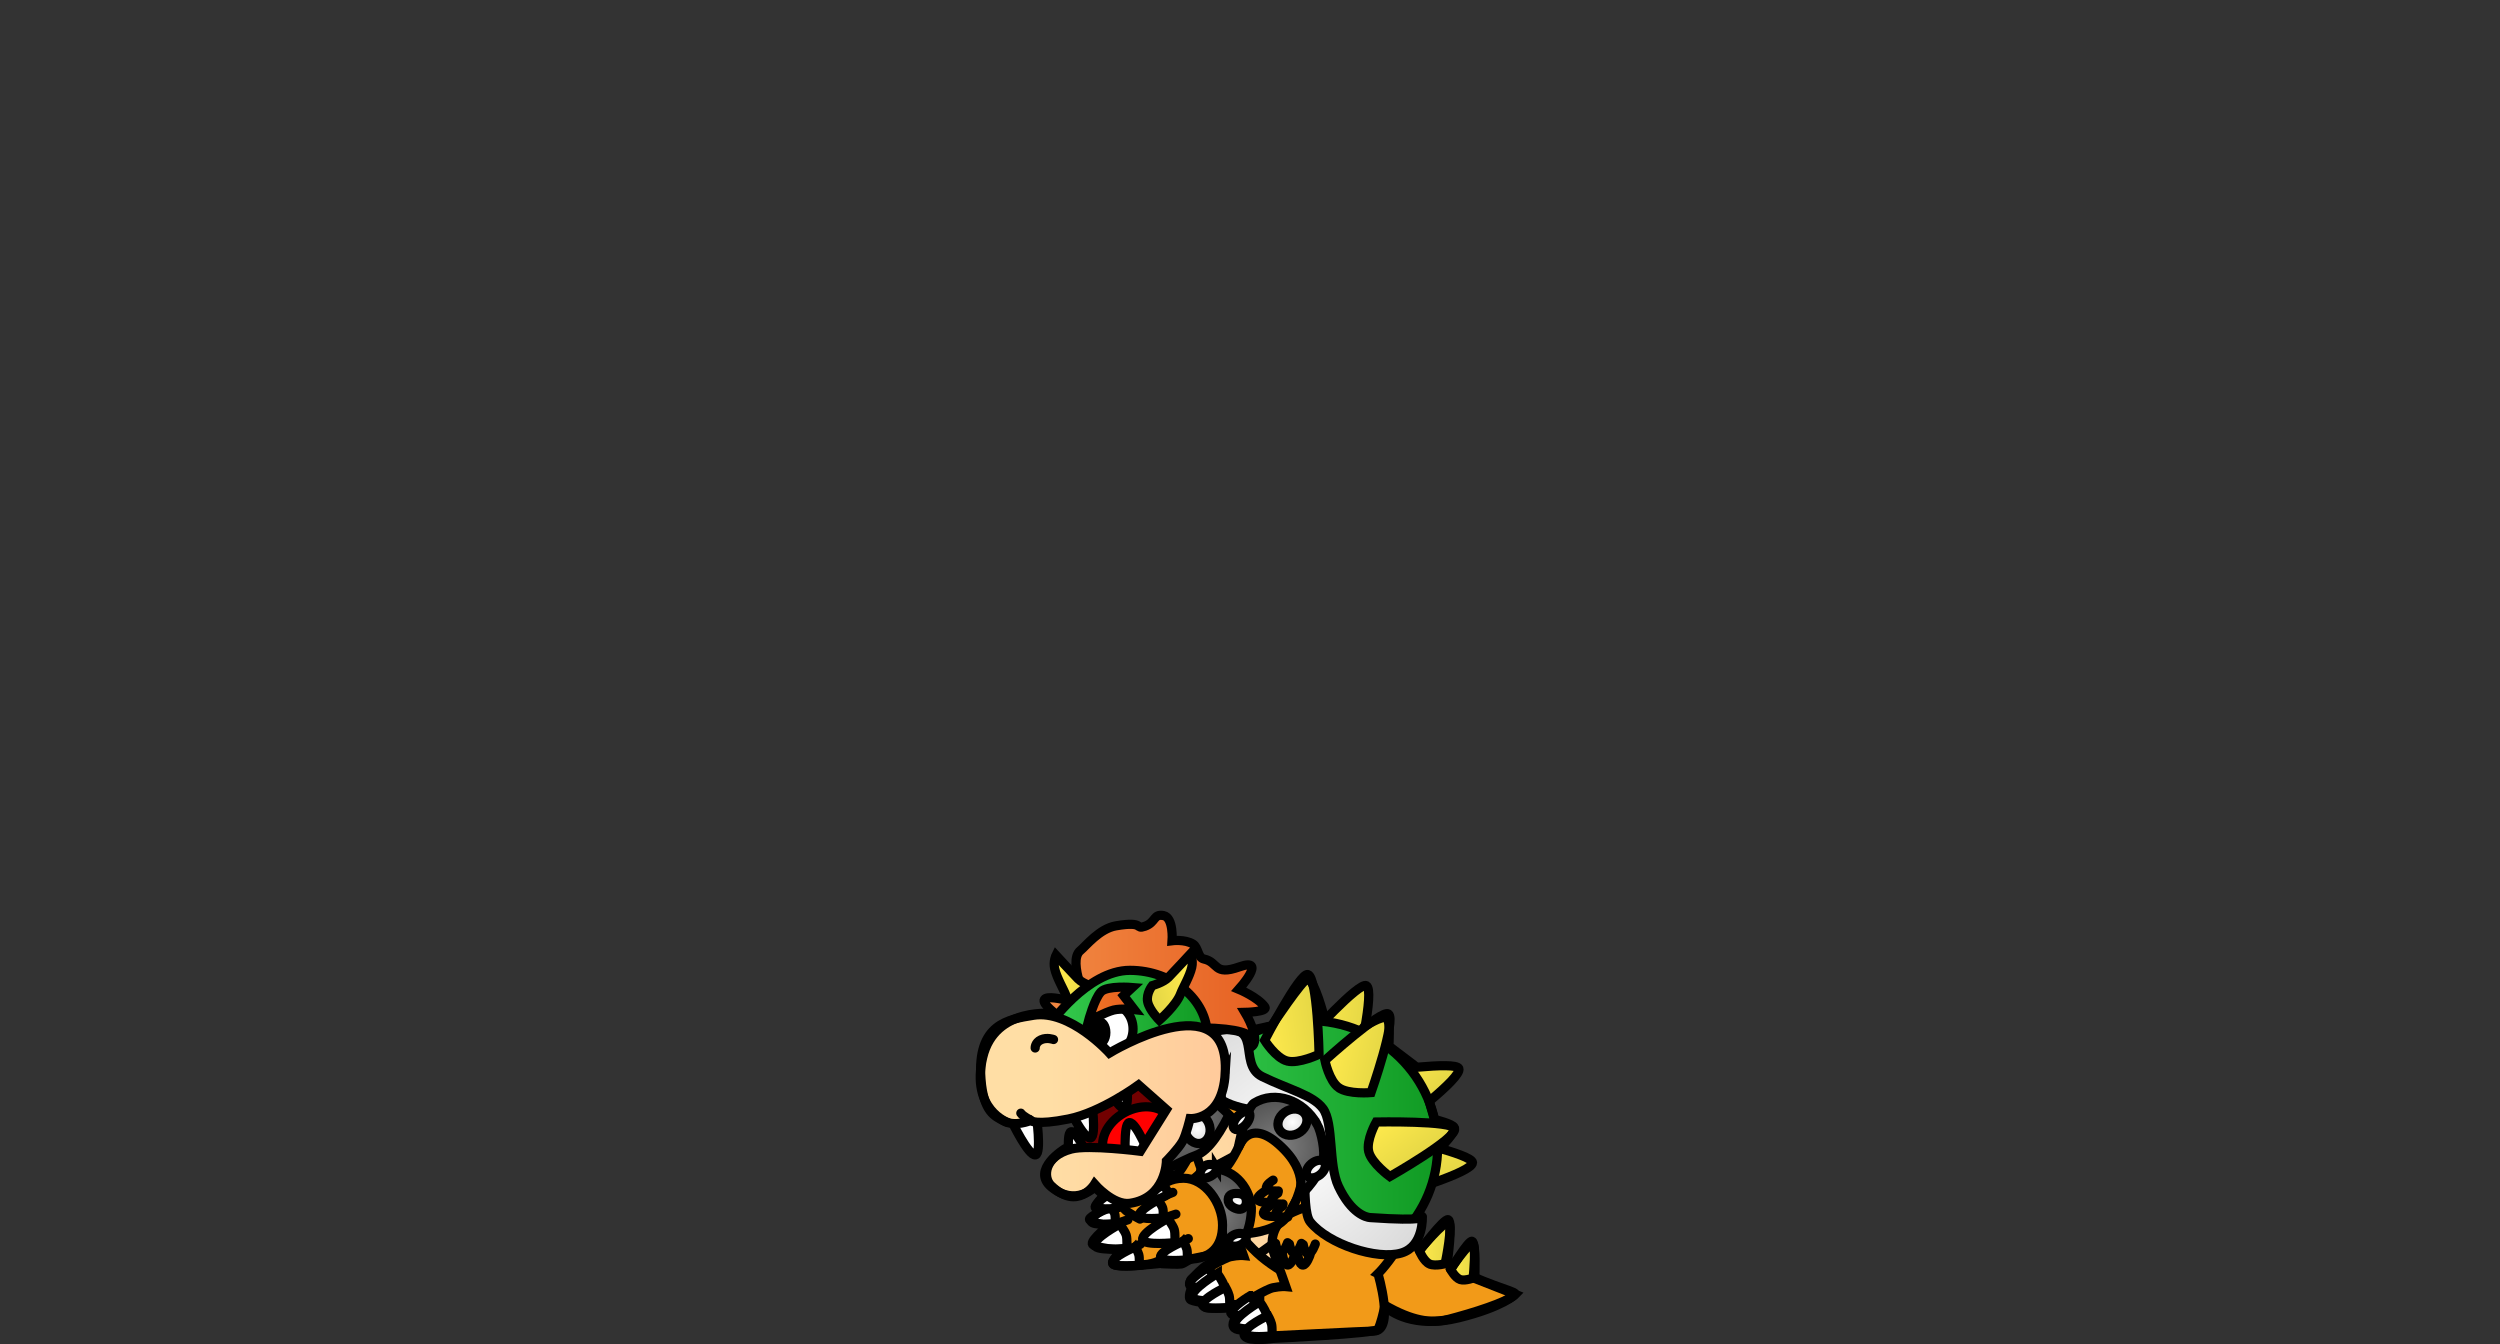 <svg version="1.1" xmlns="http://www.w3.org/2000/svg" xmlns:xlink="http://www.w3.org/1999/xlink" width="543.596" height="292.268" viewBox="0,0,543.596,292.268"><rect x="0" y="0" width="543.596" height="292.268" fill="#333333" stroke="none"/><defs><radialGradient cx="236.42" cy="160.539" r="12.38" gradientUnits="userSpaceOnUse" id="color-1"><stop offset="0" stop-color="#7f7f7f"/><stop offset="1" stop-color="#4d4d4d"/></radialGradient><radialGradient cx="228.195" cy="154.748" r="2.375" gradientUnits="userSpaceOnUse" id="color-2"><stop offset="0" stop-color="#ffffff"/><stop offset="1" stop-color="#dadada"/></radialGradient><radialGradient cx="239.268" cy="155.083" r="3.239" gradientUnits="userSpaceOnUse" id="color-3"><stop offset="0" stop-color="#ffffff"/><stop offset="1" stop-color="#dadada"/></radialGradient><radialGradient cx="244.358" cy="165.293" r="2.375" gradientUnits="userSpaceOnUse" id="color-4"><stop offset="0" stop-color="#ffffff"/><stop offset="1" stop-color="#dadada"/></radialGradient><radialGradient cx="222.305" cy="174.62" r="10.476" gradientUnits="userSpaceOnUse" id="color-5"><stop offset="0" stop-color="#7f7f7f"/><stop offset="1" stop-color="#4d4d4d"/></radialGradient><radialGradient cx="221.006" cy="165.899" r="2.01" gradientUnits="userSpaceOnUse" id="color-6"><stop offset="0" stop-color="#ffffff"/><stop offset="1" stop-color="#dadada"/></radialGradient><radialGradient cx="227.513" cy="172.699" r="2.741" gradientUnits="userSpaceOnUse" id="color-7"><stop offset="0" stop-color="#ffffff"/><stop offset="1" stop-color="#dadada"/></radialGradient><radialGradient cx="227.278" cy="180.668" r="2.01" gradientUnits="userSpaceOnUse" id="color-8"><stop offset="0" stop-color="#ffffff"/><stop offset="1" stop-color="#dadada"/></radialGradient><linearGradient x1="229.108" y1="167.249" x2="258.711" y2="158.3" gradientUnits="userSpaceOnUse" id="color-9"><stop offset="0" stop-color="#ffdea5"/><stop offset="1" stop-color="#ffc79a"/></linearGradient><radialGradient cx="225.496" cy="152.014" r="12.38" gradientUnits="userSpaceOnUse" id="color-10"><stop offset="0" stop-color="#7f7f7f"/><stop offset="1" stop-color="#4d4d4d"/></radialGradient><radialGradient cx="229.04" cy="155.269" r="3.239" gradientUnits="userSpaceOnUse" id="color-11"><stop offset="0" stop-color="#ffffff"/><stop offset="1" stop-color="#dadada"/></radialGradient><linearGradient x1="277.353" y1="179.925" x2="283.955" y2="180.009" gradientUnits="userSpaceOnUse" id="color-12"><stop offset="0" stop-color="#ffea4d"/><stop offset="1" stop-color="#e5d745"/></linearGradient><linearGradient x1="283.992" y1="184.3" x2="289.478" y2="183.825" gradientUnits="userSpaceOnUse" id="color-13"><stop offset="0" stop-color="#ffea4d"/><stop offset="1" stop-color="#e5d745"/></linearGradient><linearGradient x1="275.946" y1="155.83" x2="280.812" y2="167.035" gradientUnits="userSpaceOnUse" id="color-14"><stop offset="0" stop-color="#ffea4d"/><stop offset="1" stop-color="#e5d745"/></linearGradient><linearGradient x1="271.401" y1="140.366" x2="279.904" y2="149.138" gradientUnits="userSpaceOnUse" id="color-15"><stop offset="0" stop-color="#ffea4d"/><stop offset="1" stop-color="#e5d745"/></linearGradient><linearGradient x1="253.471" y1="132.039" x2="265.617" y2="133.347" gradientUnits="userSpaceOnUse" id="color-16"><stop offset="0" stop-color="#ffea4d"/><stop offset="1" stop-color="#e5d745"/></linearGradient><linearGradient x1="225.181" y1="159.244" x2="281.279" y2="159.244" gradientUnits="userSpaceOnUse" id="color-17"><stop offset="0" stop-color="#35cb4e"/><stop offset="1" stop-color="#109a23"/></linearGradient><radialGradient cx="249.897" cy="160.011" r="32.852" gradientUnits="userSpaceOnUse" id="color-18"><stop offset="0" stop-color="#ffffff"/><stop offset="1" stop-color="#dadada"/></radialGradient><linearGradient x1="243.144" y1="132.492" x2="255.223" y2="130.662" gradientUnits="userSpaceOnUse" id="color-19"><stop offset="0" stop-color="#ffea4d"/><stop offset="1" stop-color="#e5d745"/></linearGradient><linearGradient x1="257.536" y1="136.913" x2="269.49" y2="139.429" gradientUnits="userSpaceOnUse" id="color-20"><stop offset="0" stop-color="#ffea4d"/><stop offset="1" stop-color="#e5d745"/></linearGradient><linearGradient x1="270.814" y1="151.671" x2="278.175" y2="161.421" gradientUnits="userSpaceOnUse" id="color-21"><stop offset="0" stop-color="#ffea4d"/><stop offset="1" stop-color="#e5d745"/></linearGradient><radialGradient cx="246.859" cy="159.311" r="12.38" gradientUnits="userSpaceOnUse" id="color-22"><stop offset="0" stop-color="#7f7f7f"/><stop offset="1" stop-color="#4d4d4d"/></radialGradient><radialGradient cx="238.634" cy="153.52" r="2.375" gradientUnits="userSpaceOnUse" id="color-23"><stop offset="0" stop-color="#ffffff"/><stop offset="1" stop-color="#dadada"/></radialGradient><radialGradient cx="249.708" cy="153.855" r="3.239" gradientUnits="userSpaceOnUse" id="color-24"><stop offset="0" stop-color="#ffffff"/><stop offset="1" stop-color="#dadada"/></radialGradient><radialGradient cx="254.797" cy="164.065" r="2.375" gradientUnits="userSpaceOnUse" id="color-25"><stop offset="0" stop-color="#ffffff"/><stop offset="1" stop-color="#dadada"/></radialGradient><radialGradient cx="232.744" cy="173.392" r="10.476" gradientUnits="userSpaceOnUse" id="color-26"><stop offset="0" stop-color="#7f7f7f"/><stop offset="1" stop-color="#4d4d4d"/></radialGradient><radialGradient cx="231.445" cy="164.671" r="2.01" gradientUnits="userSpaceOnUse" id="color-27"><stop offset="0" stop-color="#ffffff"/><stop offset="1" stop-color="#dadada"/></radialGradient><radialGradient cx="237.952" cy="171.471" r="2.741" gradientUnits="userSpaceOnUse" id="color-28"><stop offset="0" stop-color="#ffffff"/><stop offset="1" stop-color="#dadada"/></radialGradient><radialGradient cx="237.717" cy="179.44" r="2.01" gradientUnits="userSpaceOnUse" id="color-29"><stop offset="0" stop-color="#ffffff"/><stop offset="1" stop-color="#dadada"/></radialGradient><linearGradient x1="195.699" y1="123.23" x2="243.79" y2="123.23" gradientUnits="userSpaceOnUse" id="color-30"><stop offset="0" stop-color="#f28943"/><stop offset="1" stop-color="#e66022"/></linearGradient><linearGradient x1="197.823" y1="126.099" x2="205.827" y2="128.236" gradientUnits="userSpaceOnUse" id="color-31"><stop offset="0" stop-color="#ffea4d"/><stop offset="1" stop-color="#e5d745"/></linearGradient><linearGradient x1="197.535" y1="134.969" x2="231.183" y2="134.969" gradientUnits="userSpaceOnUse" id="color-32"><stop offset="0" stop-color="#35cb4e"/><stop offset="1" stop-color="#109a23"/></linearGradient><linearGradient x1="228.001" y1="125.792" x2="219.998" y2="127.929" gradientUnits="userSpaceOnUse" id="color-33"><stop offset="0" stop-color="#ffea4d"/><stop offset="1" stop-color="#e5d745"/></linearGradient><linearGradient x1="204.546" y1="128.724" x2="214.524" y2="126.223" gradientUnits="userSpaceOnUse" id="color-34"><stop offset="0" stop-color="#f37623"/><stop offset="1" stop-color="#e66022"/></linearGradient><linearGradient x1="196.706" y1="162.621" x2="240.305" y2="162.621" gradientUnits="userSpaceOnUse" id="color-35"><stop offset="0" stop-color="#ffdea5"/><stop offset="1" stop-color="#ffc79a"/></linearGradient></defs><g transform="translate(31.32,90.143)"><g data-paper-data="{&quot;isPaintingLayer&quot;:true}" fill-rule="nonzero" stroke-linejoin="miter" stroke-miterlimit="10" stroke-dasharray="" stroke-dashoffset="0" style="mix-blend-mode: normal"><path d="M512.276,201.488h-543.596v-291.63h543.596z" fill="none" stroke="none" stroke-width="NaN" stroke-linecap="butt"/><g stroke-width="2"><g data-paper-data="{&quot;index&quot;:null}" stroke="#000000"><g stroke-linecap="butt"><path d="M259.094,180.056c0,0 3.744,12.471 -0.945,12.471c-1.268,0 -24.348,1.167 -24.348,1.167l-3.866,-7.284c0,0 4.764,-2.972 6.325,-3.302c1.686,-0.356 2.805,-0.25 2.805,-0.25c0,0 -1.185,-3.392 -2.511,-6.993c-1.336,-3.628 0.271,-7.47 4.091,-9.209c11.482,-5.226 28.307,-1.607 23.713,6.265c-2.724,4.667 -5.265,7.134 -5.265,7.134z" fill="#f29a18"/><path d="M231.361,185.431c0,0 0.876,1.219 1.075,1.953c0.188,0.692 0.09,2.329 0.09,2.329c0,0 -4.961,0.573 -5.209,-0.531c-0.272,-1.214 4.043,-3.751 4.043,-3.751z" fill="#ffffff"/><path d="M233.376,186.767c0,0 1.174,1.634 1.441,2.617c0.252,0.927 0.121,3.121 0.121,3.121c0,0 -6.65,0.768 -6.981,-0.711c-0.365,-1.627 5.419,-5.027 5.419,-5.027z" fill="#ffffff"/><path d="M235.164,189.771c0,0 0.556,0.991 0.778,1.809c0.21,0.772 0.1,2.598 0.1,2.598c0,0 -5.534,0.639 -5.81,-0.592c-0.303,-1.354 4.931,-3.815 4.931,-3.815z" fill="#ffffff"/></g><path d="M236.221,194.17c-0.534,0.033 -4.105,0.246 -5.209,0.053c-0.762,-0.133 -1.198,-1.186 -1.198,-1.186c0,0 -1.68,-0.261 -2.183,-0.519c-0.832,-0.426 0.164,-2.705 0.164,-2.705c0,0 -0.821,-1.119 -0.008,-1.871c0.91,-0.843 2.241,-2.38 3.442,-3.061c1.867,-1.058 6.861,-2.662 6.861,-2.662" fill="none" stroke-linecap="round"/></g><g data-paper-data="{&quot;index&quot;:null}" stroke="#000000"><g><g data-paper-data="{&quot;index&quot;:null}"><path d="M221.826,166.629c0,0 0.839,0.944 3.061,-1.717c2.366,-2.833 3.55,-7.146 4.798,-7.602c1.718,-0.628 5.087,0.294 7.235,2.254c2.148,1.961 4.804,5.502 4.448,8.048c-0.216,1.54 -1.475,6.338 -4.018,8.815c-2.674,2.604 -8.244,2.928 -8.244,2.928c0,0 0.473,-5.829 -2.085,-8.164c-2.557,-2.335 -5.195,-4.562 -5.195,-4.562z" fill="#f29a18" stroke-linecap="butt"/><g fill="none" stroke-linecap="round"><path d="M236.2,170.043c0,0 -2.22,0.149 -2.563,-0.565c-0.343,-0.713 1.431,-1.789 1.431,-1.789"/><path d="M237.227,172.88c0,0 -2.22,0.149 -2.563,-0.565c-0.343,-0.713 1.431,-1.789 1.431,-1.789"/><path d="M234.3,172.529c0,0 -2.22,0.149 -2.563,-0.565c-0.343,-0.713 1.431,-1.789 1.431,-1.789"/><path d="M235.561,175.579c0,0 -2.22,0.149 -2.563,-0.565c-0.343,-0.713 1.431,-1.789 1.431,-1.789"/><path d="M238.254,175.716c0,0 -2.22,0.149 -2.563,-0.565c-0.343,-0.713 1.431,-1.789 1.431,-1.789"/></g></g><g stroke-linecap="butt"><path d="M244.627,155.53c0.92,1.624 1.845,6.072 1.271,8.079c-1.305,4.561 -5.401,7.807 -5.401,7.807c0,0 2.955,-5.157 -4.204,-11.502c-6.747,-5.98 -8.829,0.86 -8.829,0.86c0,0 1.635,-8.715 3.506,-9.858c4.532,-2.767 10.647,-0.701 13.656,4.614z" fill="url(#color-1)"/><path d="M229.72,152.928c0.557,0.42 0.325,1.576 -0.518,2.581c-0.843,1.005 -1.977,1.48 -2.533,1.06c-0.557,-0.42 -0.325,-1.576 0.518,-2.581c0.843,-1.005 1.977,-1.48 2.533,-1.06z" fill="url(#color-2)"/><path d="M242.374,154.163c0.302,1.494 -0.844,3.117 -2.56,3.625c-1.715,0.508 -3.35,-0.291 -3.652,-1.785c-0.302,-1.494 0.844,-3.117 2.56,-3.625c1.715,-0.508 3.351,0.291 3.652,1.785z" fill="url(#color-3)"/><path d="M246.178,163.766c0.545,0.642 0.173,1.846 -0.833,2.689c-1.005,0.843 -2.263,1.006 -2.808,0.363c-0.545,-0.642 -0.173,-1.846 0.833,-2.689c1.005,-0.843 2.263,-1.006 2.808,-0.363z" fill="url(#color-4)"/></g><g><g stroke-linecap="butt"><path d="M230.27,172.964c0.271,1.556 -0.258,5.364 -1.287,6.8c-2.338,3.263 -6.768,3.577 -6.768,3.577c0,0 4.064,-2.162 0.166,-9.255c-3.675,-6.686 -8.329,-2.754 -8.329,-2.754c0,0 4.832,-5.553 6.648,-5.931c4.399,-0.915 8.683,2.472 9.569,7.563z" fill="url(#color-5)"/><path d="M222.74,164.883c0.324,0.493 -0.19,1.348 -1.147,1.909c-0.958,0.561 -1.997,0.617 -2.321,0.124c-0.324,-0.493 0.036,-1.809 0.994,-2.37c0.958,-0.561 2.15,-0.156 2.474,0.337z" fill="url(#color-6)"/><path d="M229.255,172.495c-0.04,0.922 -0.775,1.665 -1.722,1.521c-0.947,-0.144 -2.298,-0.855 -2.242,-2.125c0.055,-1.269 1.371,-1.422 2.468,-1.255c1.097,0.167 1.537,0.937 1.497,1.858z" fill="url(#color-7)"/><path d="M229.163,179.97c0.252,0.667 -0.388,1.52 -1.429,1.906c-1.041,0.386 -2.089,0.157 -2.341,-0.51c-0.252,-0.667 0.388,-1.52 1.429,-1.906c1.041,-0.386 2.089,-0.157 2.341,0.51z" fill="url(#color-8)"/></g><path d="M224.07,177.478c0,4.775 -2.711,7.4 -7.4,7.4c-1.268,0 -2.969,-2.784 -2.969,-2.784l-3.403,-5.946l-1.818,-3.913c0,0 1.459,-4.96 7.1,-4.96c4.689,0 8.49,5.429 8.49,10.204z" fill="#f29a18" stroke-linecap="butt"/><path d="M213.794,181.829l2.831,-1.415" fill="none" stroke-linecap="round"/><path d="M213.928,175.089l-3.235,1.078" fill="none" stroke-linecap="round"/><path d="M209.988,171.997c0,0 0.876,1.113 1.075,1.782c0.188,0.631 0.09,2.125 0.09,2.125c0,0 -4.961,0.523 -5.209,-0.484c-0.272,-1.108 4.043,-3.423 4.043,-3.423z" fill="#ffffff" stroke-linecap="butt"/><path d="M212.126,176.041c0,0 1.174,1.492 1.441,2.388c0.252,0.846 0.121,2.849 0.121,2.849c0,0 -6.65,0.701 -6.981,-0.649c-0.365,-1.485 5.419,-4.588 5.419,-4.588z" fill="#ffffff" stroke-linecap="butt"/><path d="M215.511,180.993c0,0 0.556,0.904 0.778,1.651c0.21,0.704 0.1,2.371 0.1,2.371c0,0 -5.534,0.583 -5.81,-0.54c-0.303,-1.236 4.931,-3.481 4.931,-3.481z" fill="#ffffff" stroke-linecap="butt"/><path d="M211.167,168.711c0,0 1.183,2.648 1.382,3.317c0.188,0.631 -5.178,1.113 -5.426,0.106c-0.272,-1.108 4.043,-3.423 4.043,-3.423z" fill="#ffffff" stroke-linecap="butt"/><path d="M216.552,174.931c0,0 -2.769,-1.412 -3.332,-2.126c-0.412,-0.521 0.262,-1.763 0.262,-1.763" fill="none" stroke-linecap="round"/></g></g><path d="M220.712,184.606c0,0 -10.084,1.093 -10.071,0.02c0.017,-1.356 2.088,-2.886 2.088,-2.886c0,0 -6.421,-0.572 -6.55,-1.433c-0.153,-1.02 3.48,-3.889 3.48,-3.889c0,0 -4.131,-0.849 -4.094,-1.433c0.042,-0.669 3.275,-2.047 3.275,-2.047c0,0 -1.934,0.008 -2.047,-0.614c-0.072,-0.399 1.842,-2.456 1.842,-2.456" fill="none" stroke-linecap="round"/></g><g data-paper-data="{&quot;index&quot;:null}" stroke="#000000"><path d="M249.807,162.599c2.861,13.31 22.809,24.567 14.634,27.038c-8.175,2.471 -18.041,-3.245 -22.437,-7.343c-9.957,-9.284 -18.817,-28.866 -10.643,-31.337c8.175,-2.471 15.585,-1.668 18.446,11.642z" fill="url(#color-9)" stroke-linecap="butt"/><path d="M242.459,182.475l2.678,-1.925" fill="none" stroke-linecap="round"/><path d="M236.927,176.943l11.065,-7.607" fill="none" stroke-linecap="round"/><path d="M245.456,164.264l-12.218,6.685" fill="none" stroke-linecap="round"/><path d="M241.307,158.962l-10.834,5.763" fill="none" stroke-linecap="round"/></g><g data-paper-data="{&quot;index&quot;:null}" stroke="#000000" stroke-linecap="butt"><path d="M228.689,161.084c-1.779,0.562 -13.449,6.524 -13.449,6.524c0,0 3.199,-9.905 10.894,-15.587c7.253,-5.356 9.758,-9.6 9.758,-9.6l4.11,-0.141c0,0 -5.489,16.966 -11.313,18.804z" fill="url(#color-10)"/><path d="M229.294,158.498c-1.524,-0.016 -2.873,-1.474 -3.013,-3.258c-0.14,-1.784 0.982,-3.217 2.506,-3.201c1.524,0.016 2.873,1.474 3.013,3.258c0.14,1.784 -0.982,3.217 -2.506,3.201z" fill="url(#color-11)"/></g><g data-paper-data="{&quot;index&quot;:null}" stroke="#000000"><path d="M254.645,182.051c-4.334,-3.525 -4.547,-11.575 -8.278,-17.319c-6.005,-9.244 -14.528,-16.183 -14.528,-16.183l5.838,-3.974c0,0 13.265,6.392 16.976,11.843c3.883,5.705 6.137,12.755 6.137,12.755c0,0 11.676,9.266 21.994,15.204c8.105,4.664 15.411,6.217 15.298,6.76c-0.239,1.145 -6.283,3.359 -12.591,5.094c-4.59,1.262 -10.955,3.906 -30.846,-14.18z" fill="#f29a18" stroke-linecap="butt"/><g><path d="M279.539,184.708c-1.275,-0.561 -2.225,-2.835 -2.225,-2.835c0,0 5.362,-7.201 6.262,-6.805c1.082,0.476 -0.215,9.467 -0.215,9.467c0,0 -2.547,0.734 -3.821,0.173z" fill="url(#color-12)" stroke-linecap="butt"/><path d="M277.258,181.726c0,0 5.56,-6.477 6.349,-6.13c1.051,0.462 -0.585,8.454 -0.585,8.454" fill="none" stroke-linecap="round"/></g><g><path d="M286.201,188.089c-1.104,-0.361 -2.081,-2.17 -2.081,-2.17c0,0 3.857,-6.418 4.636,-6.164c0.938,0.306 0.602,7.875 0.602,7.875c0,0 -2.053,0.819 -3.157,0.459z" fill="url(#color-13)" stroke-linecap="butt"/><path d="M284.062,185.802c0,0 4.081,-5.834 4.764,-5.611c0.91,0.297 0.212,7.065 0.212,7.065" fill="none" stroke-linecap="round"/></g><path d="M289.391,187.857l8.786,3.448c0,0 -2.675,2.736 -12.343,5.104c-9.799,2.401 -14.829,-1.42 -15.862,-2.337" fill="none" stroke-linecap="round"/></g><g data-paper-data="{&quot;index&quot;:null}" stroke="#000000"><g stroke-linecap="butt"><path d="M268.305,186.811c0,0 3.744,12.471 -0.945,12.471c-1.268,0 -24.348,1.167 -24.348,1.167l-3.866,-7.284c0,0 4.764,-2.972 6.325,-3.302c1.686,-0.356 2.805,-0.25 2.805,-0.25c0,0 -1.185,-3.392 -2.511,-6.993c-1.336,-3.628 0.271,-7.47 4.091,-9.209c11.482,-5.226 28.307,-1.607 23.713,6.265c-2.724,4.667 -5.265,7.134 -5.265,7.134z" fill="#f29a18"/><path d="M240.572,191.572c0,0 0.876,1.219 1.075,1.953c0.188,0.692 0.09,2.329 0.09,2.329c0,0 -4.961,0.573 -5.209,-0.531c-0.272,-1.214 4.043,-3.751 4.043,-3.751z" fill="#ffffff"/><path d="M242.587,192.907c0,0 1.174,1.634 1.441,2.617c0.252,0.927 0.121,3.121 0.121,3.121c0,0 -6.65,0.768 -6.981,-0.711c-0.365,-1.627 5.419,-5.027 5.419,-5.027z" fill="#ffffff"/><path d="M244.375,195.912c0,0 0.556,0.991 0.778,1.809c0.21,0.772 0.1,2.598 0.1,2.598c0,0 -5.534,0.639 -5.81,-0.592c-0.303,-1.354 4.931,-3.815 4.931,-3.815z" fill="#ffffff"/></g><path d="M269.689,194.282c-0.199,0.954 -0.743,3.375 -1.376,4.628c-0.457,0.906 -22.787,1.964 -22.787,1.964c0,0 -5.184,0.812 -6.208,-0.482c-0.33,-0.417 -0.015,-1.389 -0.015,-1.389c0,0 -2.008,0.273 -2.441,-0.699c-0.433,-0.971 0.944,-2.38 0.944,-2.38c0,0 -1.158,0.145 -1.497,-0.56" fill="none" stroke-linecap="round"/></g><g data-paper-data="{&quot;index&quot;:null}" stroke="#000000"><path d="M269.532,163.147c-0.02,-2.577 3.097,-5.906 3.097,-5.906c0,0 16.22,3.588 16.234,5.406c0.017,2.188 -16.14,6.818 -16.14,6.818c0,0 -3.171,-3.741 -3.191,-6.318z" fill="url(#color-14)" stroke-linecap="butt"/><path d="M267.977,149.475c-0.927,-2.404 0.817,-6.618 0.817,-6.618c0,0 16.444,-2.358 17.097,-0.662c0.787,2.041 -12.702,12.068 -12.702,12.068c0,0 -4.286,-2.384 -5.213,-4.788z" fill="url(#color-15)" stroke-linecap="butt"/><path d="M256.662,141.231c-2.25,-1.256 -3.604,-5.611 -3.604,-5.611c0,0 11.135,-12.327 12.723,-11.441c1.91,1.067 -2.05,17.4 -2.05,17.4c0,0 -4.82,0.908 -7.069,-0.348z" fill="url(#color-16)" stroke-linecap="butt"/><path d="M281.279,159.244c0,7.369 -2.96,14.06 -7.779,18.994c-1.664,1.704 -9.395,1.472 -13.924,-4.939c-3.385,-4.792 -3.085,-14.933 -7.414,-20.009c-4.171,-4.891 -9.967,-4.572 -13.346,-7.252c-2.824,-2.239 -3.775,-7.776 -2.443,-8.759c4.693,-3.463 10.531,-5.515 16.858,-5.515c15.491,0 28.049,12.303 28.049,27.479z" fill="url(#color-17)" stroke-linecap="butt"/><path d="M277.944,174.396c0,0 0.371,6.425 -4.533,7.904c-5.274,1.59 -15.974,-1.915 -19.834,-6.748c-2.338,-2.927 0.034,-18.42 -2.918,-21.017c-3.706,-3.26 -11.412,-2.683 -15.959,-5.269c-1.204,-0.685 -0.04,-5.593 -0.772,-9.546c-0.511,-2.76 -3.835,-4.897 -1.546,-5.471c11.71,-2.94 5.045,6.912 10.774,9.715c5.729,2.804 11.013,3.982 13.195,6.946c2.337,3.175 1.155,12.207 3.352,16.877c2.816,5.986 6.051,6.757 6.875,6.815c12.454,0.872 11.368,-0.206 11.368,-0.206z" fill="url(#color-18)" stroke-linecap="butt"/><path d="M248.572,140.568c-2.496,-0.642 -4.914,-4.508 -4.914,-4.508c0,0 7.627,-14.757 9.388,-14.305c2.119,0.545 2.451,17.348 2.451,17.348c0,0 -4.429,2.106 -6.925,1.464z" fill="url(#color-19)" stroke-linecap="butt"/><path d="M259.791,146.378c-2.113,-1.475 -3.024,-5.944 -3.024,-5.944c0,0 12.313,-11.151 13.804,-10.11c1.794,1.252 -3.78,17.108 -3.78,17.108c0,0 -4.886,0.421 -6.999,-1.054z" fill="url(#color-20)" stroke-linecap="butt"/><path d="M266.298,160.29c-0.624,-2.5 1.623,-6.468 1.623,-6.468c0,0 16.609,-0.322 17.049,1.442c0.53,2.123 -14.087,10.418 -14.087,10.418c0,0 -3.961,-2.892 -4.586,-5.392z" fill="url(#color-21)" stroke-linecap="butt"/><path d="M242.133,133.57l3.047,-0.663c0,0 6.787,-10.16 7.775,-10.16c1.573,0 3.695,8.447 3.695,8.447" fill="none" stroke-linecap="round"/><path d="M265.362,133.042c0,0 3.972,-2.49 4.819,-1.851c0.917,0.692 0.489,6.122 0.489,6.122l5.515,4.176" fill="none" stroke-linecap="round"/><path d="M279.351,149.012l1.23,4.249c0,0 4.055,0.978 4.28,1.755c0.307,1.06 -2.606,4.026 -2.606,4.026" fill="none" stroke-linecap="round"/></g><g data-paper-data="{&quot;index&quot;:null}" fill="none" stroke="#000000" stroke-linecap="round"><path d="M248.646,180.067c0,0 -0.718,2.106 -1.509,2.148c-0.79,0.042 -1.099,-2.01 -1.099,-2.01"/><path d="M251.659,180.213c0,0 -0.718,2.106 -1.509,2.148c-0.79,0.042 -1.099,-2.01 -1.099,-2.01"/><path d="M250.208,182.779c0,0 -0.718,2.106 -1.509,2.148c-0.79,0.042 -1.099,-2.01 -1.099,-2.01"/><path d="M253.508,182.791c0,0 -0.718,2.106 -1.509,2.148c-0.79,0.042 -1.099,-2.01 -1.099,-2.01"/><path d="M254.672,180.358c0,0 -0.718,2.106 -1.509,2.148c-0.79,0.042 -1.099,-2.01 -1.099,-2.01"/></g><g data-paper-data="{&quot;index&quot;:null}" stroke="#000000"><g><g data-paper-data="{&quot;index&quot;:null}"><path d="M232.265,165.401c0,0 0.839,0.944 3.061,-1.717c2.366,-2.833 3.55,-7.146 4.798,-7.602c1.718,-0.628 5.087,0.294 7.235,2.254c2.148,1.961 4.804,5.502 4.448,8.048c-0.216,1.54 -1.475,6.338 -4.018,8.815c-2.674,2.604 -8.244,2.928 -8.244,2.928c0,0 0.473,-5.829 -2.085,-8.164c-2.557,-2.335 -5.195,-4.562 -5.195,-4.562z" fill="#f29a18" stroke-linecap="butt"/><g fill="none" stroke-linecap="round"><path d="M246.639,168.815c0,0 -2.22,0.149 -2.563,-0.565c-0.343,-0.713 1.431,-1.789 1.431,-1.789"/><path d="M247.666,171.652c0,0 -2.22,0.149 -2.563,-0.565c-0.343,-0.713 1.431,-1.789 1.431,-1.789"/><path d="M244.739,171.301c0,0 -2.22,0.149 -2.563,-0.565c-0.343,-0.713 1.431,-1.789 1.431,-1.789"/><path d="M246,174.351c0,0 -2.22,0.149 -2.563,-0.565c-0.343,-0.713 1.431,-1.789 1.431,-1.789"/><path d="M248.693,174.488c0,0 -2.22,0.149 -2.563,-0.565c-0.343,-0.713 1.431,-1.789 1.431,-1.789"/></g></g><g stroke-linecap="butt"><path d="M255.066,154.301c0.92,1.624 1.845,6.072 1.271,8.079c-1.305,4.561 -5.401,7.807 -5.401,7.807c0,0 2.955,-5.157 -4.204,-11.502c-6.747,-5.98 -8.829,0.86 -8.829,0.86c0,0 1.635,-8.715 3.506,-9.858c4.532,-2.767 10.647,-0.701 13.656,4.614z" fill="url(#color-22)"/><path d="M240.159,151.699c0.557,0.42 0.325,1.576 -0.518,2.581c-0.843,1.005 -1.977,1.48 -2.533,1.06c-0.557,-0.42 -0.325,-1.576 0.518,-2.581c0.843,-1.005 1.977,-1.48 2.533,-1.06z" fill="url(#color-23)"/><path d="M252.814,152.935c0.302,1.494 -0.844,3.117 -2.56,3.625c-1.715,0.508 -3.351,-0.291 -3.652,-1.785c-0.302,-1.494 0.844,-3.117 2.56,-3.625c1.715,-0.508 3.351,0.291 3.652,1.785z" fill="url(#color-24)"/><path d="M256.618,162.538c0.545,0.642 0.173,1.846 -0.833,2.689c-1.005,0.843 -2.263,1.006 -2.808,0.363c-0.545,-0.642 -0.173,-1.846 0.833,-2.689c1.005,-0.843 2.263,-1.006 2.808,-0.363z" fill="url(#color-25)"/></g><g stroke-linecap="butt"><path d="M240.709,171.736c0.271,1.556 -0.258,5.364 -1.287,6.8c-2.338,3.263 -6.768,3.577 -6.768,3.577c0,0 4.064,-2.162 0.166,-9.255c-3.675,-6.686 -8.329,-2.754 -8.329,-2.754c0,0 4.832,-5.553 6.648,-5.931c4.399,-0.915 8.683,2.472 9.569,7.563z" fill="url(#color-26)"/><path d="M233.179,163.655c0.324,0.493 -0.19,1.348 -1.147,1.909c-0.958,0.561 -1.997,0.617 -2.321,0.124c-0.324,-0.493 0.036,-1.809 0.994,-2.37c0.958,-0.561 2.15,-0.156 2.474,0.337z" fill="url(#color-27)"/><path d="M239.694,171.267c-0.04,0.922 -0.775,1.665 -1.722,1.521c-0.947,-0.144 -2.298,-0.855 -2.242,-2.125c0.055,-1.269 1.371,-1.422 2.468,-1.255c1.097,0.167 1.537,0.937 1.497,1.858z" fill="url(#color-28)"/><path d="M239.602,178.742c0.252,0.667 -0.388,1.52 -1.429,1.906c-1.041,0.386 -2.089,0.157 -2.341,-0.51c-0.252,-0.667 0.388,-1.52 1.429,-1.906c1.041,-0.386 2.089,-0.157 2.341,0.51z" fill="url(#color-29)"/></g><g><path d="M234.509,176.25c0,4.775 -2.711,7.4 -7.4,7.4c-1.268,0 -2.969,-2.784 -2.969,-2.784l-3.403,-5.946l-1.818,-3.913c0,0 1.459,-4.96 7.1,-4.96c4.689,0 8.49,5.429 8.49,10.204z" fill="#f29a18" stroke-linecap="butt"/><path d="M227.063,179.185l-2.831,1.415" fill="none" stroke-linecap="round"/><path d="M221.132,174.939l3.235,-1.078" fill="none" stroke-linecap="round"/><path d="M219.077,171.014l4.617,-1.887" fill="none" stroke-linecap="round"/><path d="M221.606,167.483c0,0 0.876,1.113 1.075,1.782c0.188,0.631 -4.871,2.648 -5.119,1.641c-0.272,-1.108 4.043,-3.423 4.043,-3.423z" fill="#ffffff" stroke-linecap="butt"/><path d="M220.427,170.769c0,0 0.876,1.113 1.075,1.782c0.188,0.631 0.09,2.125 0.09,2.125c0,0 -4.961,0.523 -5.209,-0.484c-0.272,-1.108 4.043,-3.423 4.043,-3.423z" fill="#ffffff" stroke-linecap="butt"/><path d="M222.565,174.812c0,0 1.174,1.492 1.441,2.388c0.252,0.846 0.121,2.849 0.121,2.849c0,0 -6.65,0.701 -6.981,-0.649c-0.365,-1.485 5.419,-4.588 5.419,-4.588z" fill="#ffffff" stroke-linecap="butt"/><path d="M225.95,179.765c0,0 0.556,0.904 0.778,1.651c0.21,0.704 0.1,2.371 0.1,2.371c0,0 -5.534,0.583 -5.81,-0.54c-0.303,-1.236 4.931,-3.481 4.931,-3.481z" fill="#ffffff" stroke-linecap="butt"/></g></g><path d="M237.641,181.457c0,0 -5.226,1.244 -9.683,2.073c-0.842,0.157 -1.751,1.04 -2.429,1.166c-0.574,0.107 -3.037,0.001 -4.202,-0.057" fill="none" stroke-linecap="round"/></g><g data-paper-data="{&quot;index&quot;:null}"><g stroke-linecap="butt"><path d="M238.15,120.097c6.276,-2.221 -0.106,4.873 -0.106,4.873c0,0 4.102,1.689 5.66,3.816c0.805,1.099 -4.317,1.201 -4.317,1.201c0,0 3.79,6.263 1.259,7.531c-1.627,0.672 5.826,-3.868 -10.55,-4.172c-5.661,-0.105 -8.486,-8.543 -13.742,-9.907c-5.129,-1.332 -11.58,9.555 -12.38,9.555c-3.05,0 -7.391,-3.813 -8.055,-4.913c-1.936,-3.207 9.48,0.614 9.48,0.614c0,0 -4.719,-9.804 -1.811,-12.155c1.203,-0.972 4.135,-4.762 7.771,-5.377c6.37,-1.077 3.998,0.899 6.269,0.099c2.411,-0.85 1.811,-2.747 4.046,-2.326c2.236,0.421 1.861,5.472 1.861,5.472c0,0 2.811,-0.364 4.553,0.727c1.17,0.733 1.015,2.965 2.36,3.247c3.259,0.683 2.053,3.714 7.7,1.716z" fill="url(#color-30)" stroke="#000000"/><path d="M207.599,127.996c-0.37,1.811 -2.539,3.998 -2.539,3.998c0,0 -3.705,-3.209 -4.63,-5.76c-0.441,-1.215 -1.965,-3.717 -2.418,-5.721c-0.37,-1.635 0.282,-2.938 0.282,-2.938c0,0 3.638,3.939 4.783,5.107c1.109,1.132 3.517,1.797 3.517,1.797c0,0 1.375,1.706 1.005,3.517z" data-paper-data="{&quot;index&quot;:null}" fill="url(#color-31)" stroke="#000000"/><path d="M231.183,134.969c0,7.631 -16.824,5.834 -16.824,5.834l-17.564,-7.983c0,0 8.272,-11.974 17.564,-11.974c9.292,0 16.824,6.493 16.824,14.123z" fill="url(#color-32)" stroke="#000000"/><path d="M222.748,122.375c1.145,-1.168 4.783,-5.107 4.783,-5.107c0,0 0.651,1.303 0.282,2.938c-0.453,2.004 -1.977,4.506 -2.418,5.721c-0.925,2.55 -4.63,5.76 -4.63,5.76c0,0 -2.169,-2.187 -2.539,-3.998c-0.37,-1.811 1.005,-3.517 1.005,-3.517c0,0 2.408,-0.665 3.517,-1.797z" fill="url(#color-33)" stroke="#000000"/><g><path d="M215.049,133.607c0,2.883 -1.993,5.22 -4.452,5.22c-2.459,0 -4.452,-2.337 -4.452,-5.22c0,-2.883 1.993,-5.22 4.452,-5.22c2.459,0 4.452,2.337 4.452,5.22z" fill="#ffffff" stroke="#000000"/><path d="M205.34,131.89c0,0 1.28,-4.847 2.727,-6.37c1.342,-1.413 6.83,-0.943 6.83,-0.943l-1.912,1.773l2.333,3.039c0,0 -2.897,-0.309 -4.494,0.091c-1.72,0.431 -5.483,2.409 -5.483,2.409z" fill="url(#color-34)" stroke="#000000"/><path d="M210.136,134.374c0,1.78 -0.962,3.224 -2.149,3.224c-1.187,0 -2.149,-1.443 -2.149,-3.224c0,-1.78 0.962,-3.224 2.149,-3.224c1.187,0 2.149,1.443 2.149,3.224z" fill="#000000" stroke="none"/></g></g><g stroke="#000000"><g><g stroke-linecap="butt"><g><g><path d="M224.944,154.282c0,5.897 -7.894,11.039 -13.391,11.039c-10.745,0 -10.496,-5.504 -8.143,-10.677c2.441,-5.368 6.085,-11.039 11.582,-11.039c5.497,0 9.953,4.78 9.953,10.677z" fill="#720000"/><path d="M223.229,153.238c1.626,2.957 -0.238,7.104 -4.163,9.263c-3.925,2.159 -8.426,1.512 -10.052,-1.445c-1.626,-2.957 0.238,-7.104 4.163,-9.263c3.925,-2.159 8.426,-1.512 10.052,1.445z" fill="#ff0000"/></g><path d="M218.836,161.561l-5.388,1.081c0,0 -0.606,-8.505 0.781,-8.693c1.526,-0.208 4.606,7.612 4.606,7.612z" data-paper-data="{&quot;index&quot;:null}" fill="#ffffff"/><path d="M206.158,163.202l-4.734,1.467c0,0 -1.089,-8.439 0.136,-8.727c1.347,-0.317 4.598,7.26 4.598,7.26z" data-paper-data="{&quot;index&quot;:null}" fill="#ffffff"/><path d="M200.67,150.03l5.296,-1.467c0,0 1.218,8.439 -0.152,8.727c-1.507,0.317 -5.144,-7.26 -5.144,-7.26z" fill="#ffffff"/><path d="M188.696,153.714l5.296,-1.467c0,0 1.218,8.439 -0.152,8.727c-1.507,0.317 -5.144,-7.26 -5.144,-7.26z" fill="#ffffff"/></g><path d="M208.039,143.582l5.296,-1.467c0,0 1.218,8.439 -0.152,8.727c-1.507,0.317 -5.144,-7.26 -5.144,-7.26z" fill="#ffffff"/></g><g><path d="M235.085,143.278c-0.583,10.285 -7.646,9.809 -7.646,9.809c0,0 -0.828,3.507 -1.621,4.93c-0.903,1.62 -3.511,4.275 -3.511,4.275c0,0 -0.074,8.091 -7.944,9.209c-3.602,0.512 -7.679,-4.164 -7.679,-4.164c0,0 -3.648,5.952 -9.465,0.302c-1.829,-1.777 -1.512,-6.396 4.4,-7.935c3.752,-0.976 15.01,0.479 15.01,0.479l5.674,-9.073l-6.046,-5.35c0,0 -8.14,5.971 -15.23,7.402c-7.091,1.432 -8.289,0.347 -8.289,0.347c0,0 -3.403,1.484 -5.959,0.019c-1.67,-0.957 -4.252,-1.751 -4.796,-9.033c-0.899,-12.043 5.933,-12.992 11.404,-13.878c7.97,-1.292 16.522,8.209 16.522,8.209c0,0 26.331,-15.936 25.177,4.452z" fill="url(#color-35)" stroke-linecap="butt"/><path d="M193.764,137.729c0,0 -0.05,-1.182 1.255,-1.784c1.305,-0.602 2.736,-0.058 2.736,-0.058" fill="none" stroke-linecap="round"/><path d="M192.803,153.426c0,0 -1.692,-0.831 -2.155,-1.525" fill="none" stroke-linecap="round"/><path d="M187.8,153.92c0,0 -8.094,-2.812 -5.445,-14.134c2.649,-11.322 15.728,-9.503 15.728,-9.503" fill="none" stroke-linecap="round"/></g></g><path d="M208.059,169.207l-1.354,-1.242c0,0 -4.157,4.319 -9.409,-0.002c-4.559,-3.751 2.947,-8.328 2.947,-8.328" fill="none" stroke-linecap="round"/></g></g></g></g></g></svg>